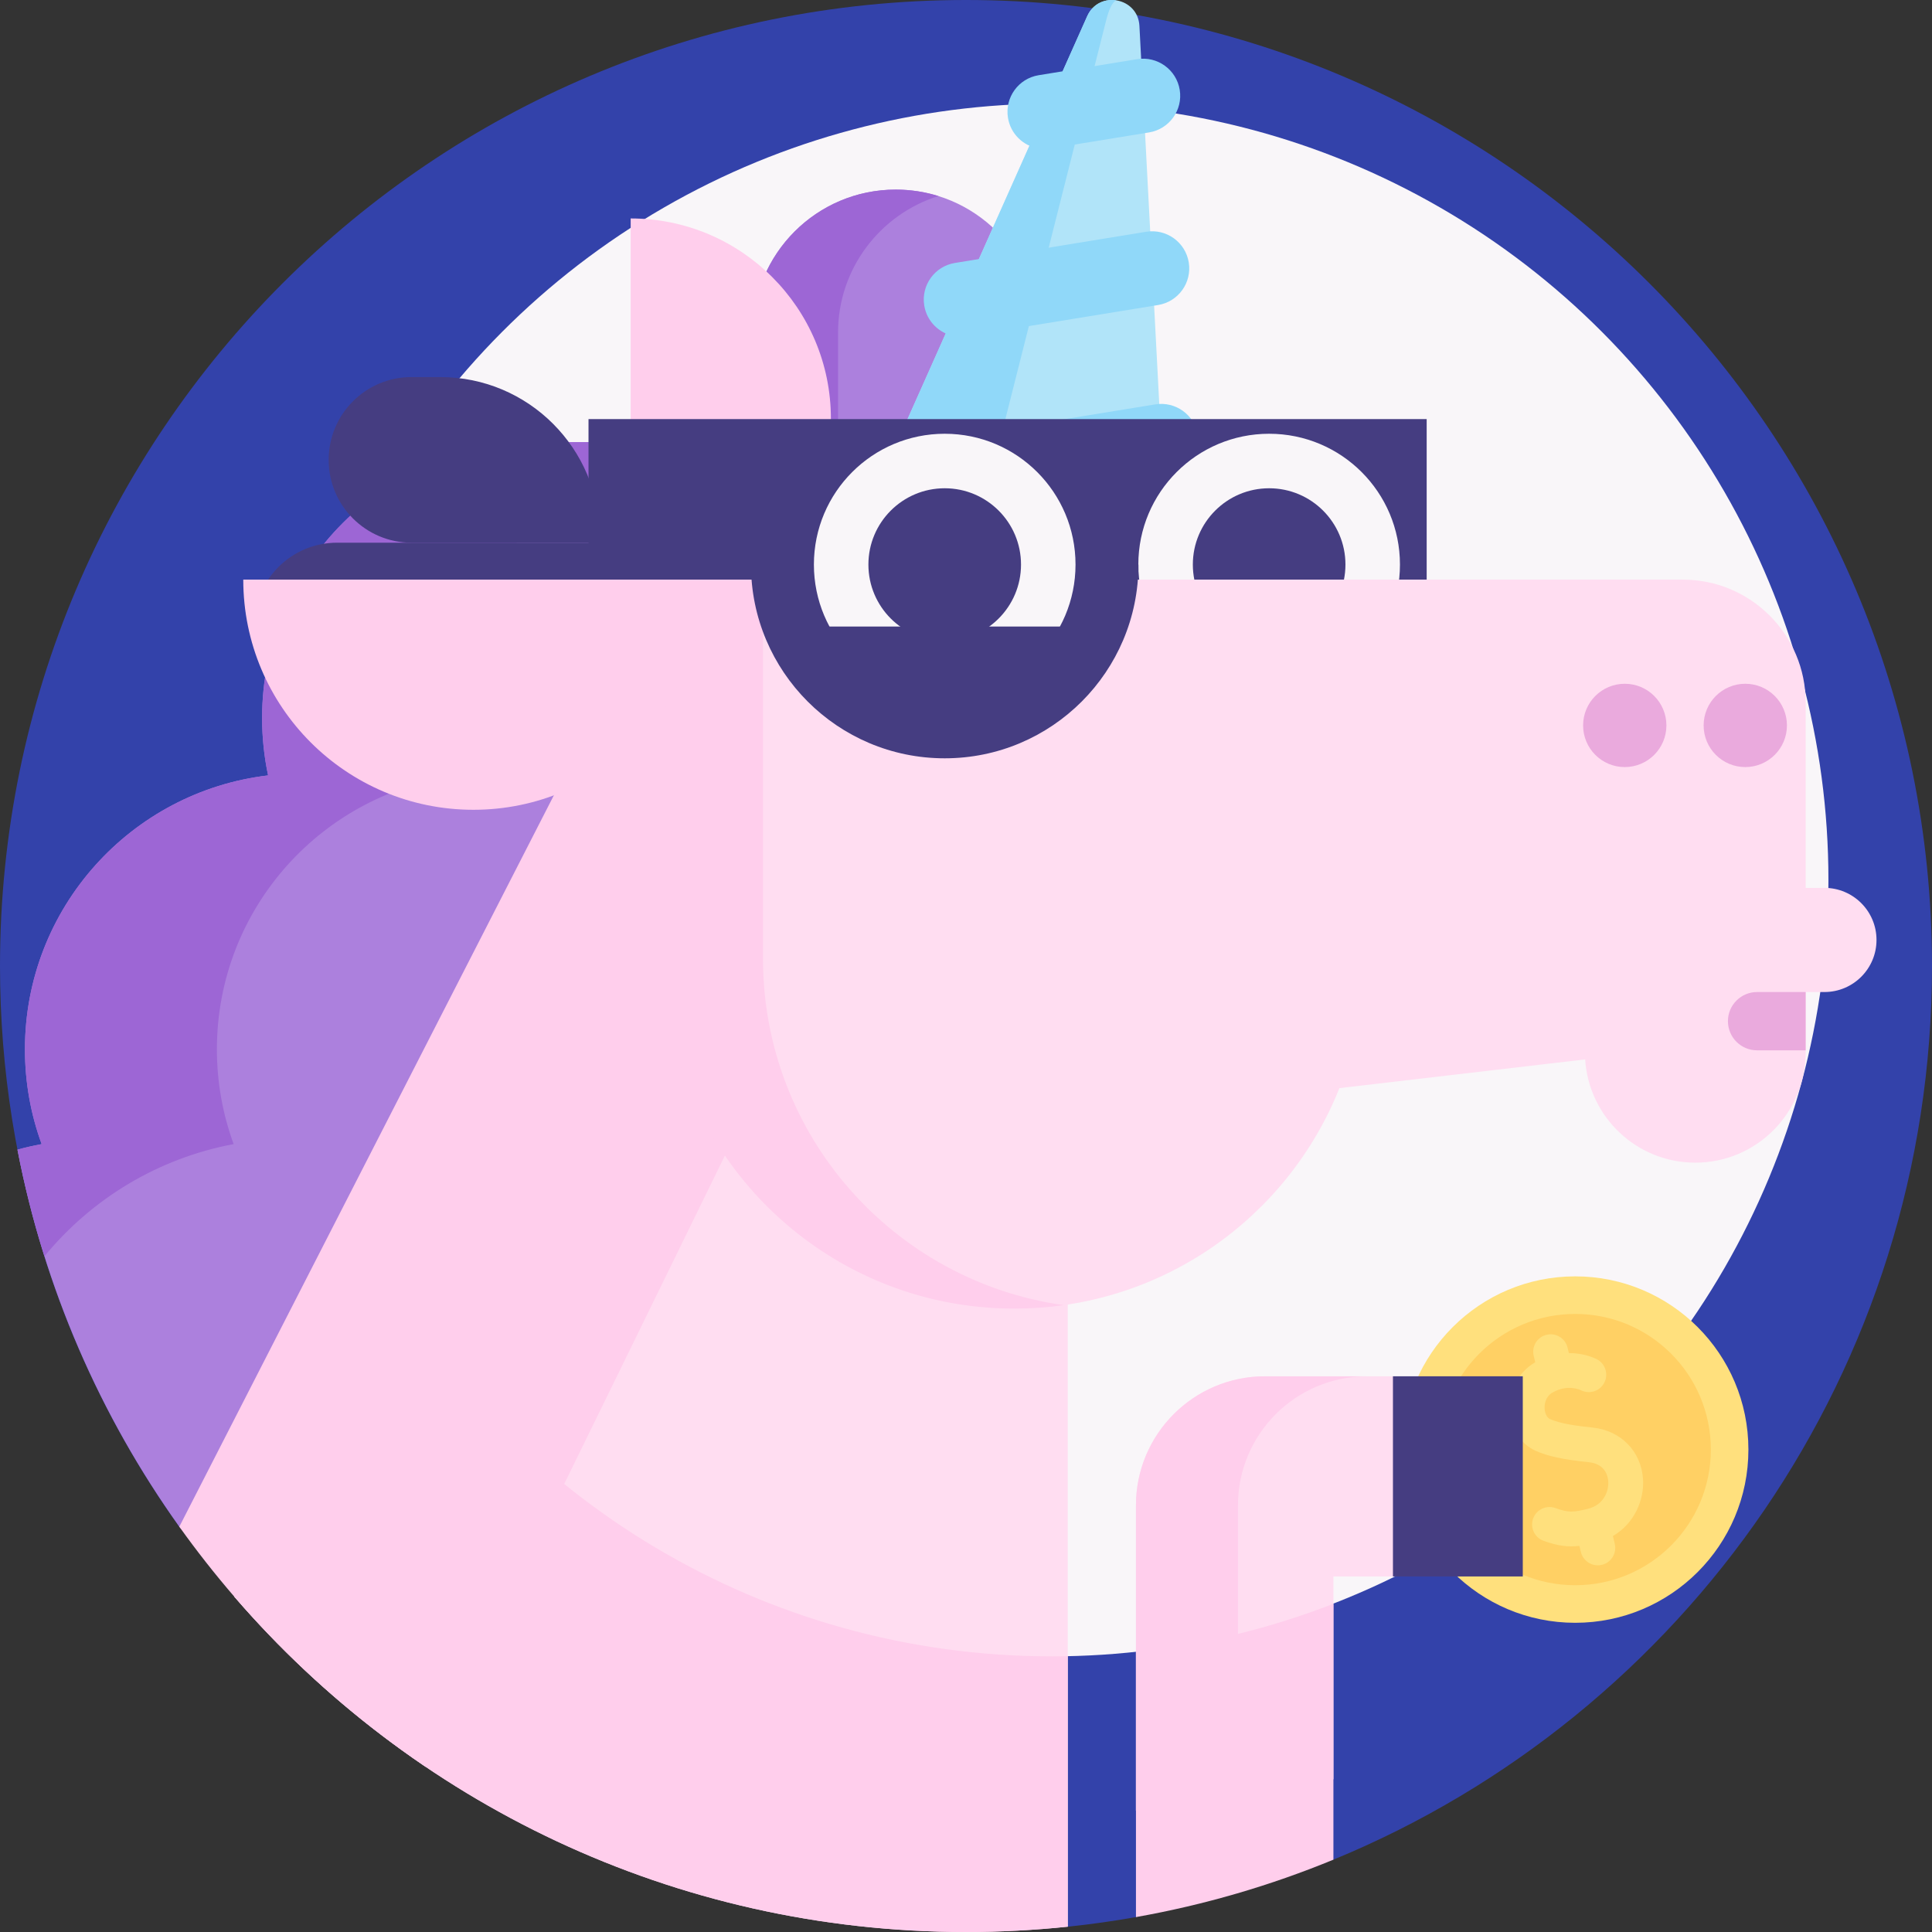 <svg id="fi_3445925" enable-background="new 0 0 512 512" height="512" viewBox="0 0 512 512"
  width="512" xmlns="http://www.w3.org/2000/svg">
  <rect x="0" y="0" width="512" height="512" fill="#333333" stroke="none"/>
  <g>
    <path
      d="m512 256c0 106.91-65.54 198.51-158.63 236.83-8.315 3.425-16.565-18.541-25.297-15.996-8.731 2.545-17.943 29.6-27.033 31.215-5.954 1.059-11.98 1.911-18.069 2.548-8.863.928-17.86-61.672-26.971-61.672-85.978 0-130.947-5.655-208.483-44.334-29.916-41.895-47.517-93.189-47.517-148.591 0-141.38 114.62-256 256-256s256 114.62 256 256z"
      fill="#3342aa"></path>
    <circle cx="278.801" cy="233.199" fill="#f9f6f9" r="205.751"></circle>
    <g>
      <path
        d="m237.389 50.243c-20.937 0-37.91 16.973-37.91 37.91v45.891h75.819v-45.891c.001-20.937-16.972-37.91-37.909-37.91z"
        fill="#ac80dd"></path>
      <path
        d="m248.7 51.953c-15.42 4.82-26.61 19.21-26.61 36.2v45.89h-22.61v-45.89c0-20.93 16.97-37.91 37.91-37.91 3.94 0 7.73.6 11.31 1.71z"
        fill="#9d66d5"></path>
      <g>
        <path
          d="m310.314 165.988-8.354-159.122c-.399-7.595-10.742-9.515-13.839-2.568l-64.895 145.528z"
          fill="#b1e4f9"></path>
        <g fill="#90d8f9">
          <path
            d="m296.05.128c-.812-.151-1.962 1.517-2.869 5.11l-38.043 150.511-31.912-5.923 64.888-145.529c1.551-3.473 4.919-4.729 7.936-4.169z"></path>
          <path
            d="m230.655 138.815c-3.965-.736-7.227-3.882-7.913-8.091-.873-5.361 2.765-10.415 8.126-11.289l75.286-12.269c5.363-.874 10.415 2.765 11.289 8.126s-2.765 10.415-8.126 11.289l-75.286 12.269c-1.152.187-2.29.166-3.376-.035z"></path>
          <path
            d="m252.849 89.065c-3.964-.736-7.226-3.882-7.912-8.09-.874-5.361 2.763-10.416 8.124-11.29l50.684-8.266c5.36-.874 10.415 2.763 11.29 8.124.874 5.361-2.763 10.416-8.124 11.29l-50.684 8.266c-1.153.188-2.292.167-3.378-.034z"></path>
          <path
            d="m275.034 39.312c-3.965-.736-7.227-3.883-7.913-8.092-.873-5.361 2.765-10.415 8.126-11.288l26.104-4.252c5.36-.875 10.415 2.765 11.288 8.126s-2.765 10.415-8.126 11.288l-26.104 4.252c-1.152.188-2.29.167-3.375-.034z"></path>
        </g>
      </g>
      <path d="m167.134 57.892c29.306 0 53.064 23.758 53.064 53.064s-23.758 53.064-53.064 53.064z"
        fill="#ffceec"></path>
      <path
        d="m266.48 184.59h-51.03c.14 1.88.24 3.78.24 5.69 0 37.45-28.15 68.3-64.44 72.59 1.04 4.91 1.59 9.99 1.59 15.21 0 32.48-21.2 60.01-50.51 69.53 6.13 11.76 9.61 25.12 9.61 39.29 0 23.83 17.652 18.248 1.882 33.698-8.64-7.64-15.878-5.7-23.408-14.43-5.13-5.95-38.314 4.832-42.894-1.578-20.93-29.31-35.83-63.22-42.89-99.92 2.1-.58 4.24-1.07 6.41-1.47-2.87-7.83-4.43-16.3-4.43-25.12 0-37.45 28.15-68.3 64.44-72.59-1.04-4.91-1.59-9.99-1.59-15.21 0-40.38 32.73-73.11 73.11-73.11h92.08c17.58 0 31.83 14.25 31.83 31.82z"
        fill="#ac80dd"></path>
      <path
        d="m120.33 190.28c0 5.22.56 10.3 1.6 15.21-36.29 4.29-64.45 35.14-64.45 72.59 0 8.82 1.57 17.29 4.44 25.12-20.08 3.75-37.68 14.54-50.14 29.72-2.91-9.2-5.3-18.63-7.15-28.25 2.1-.58 4.24-1.07 6.41-1.47-2.87-7.83-4.43-16.3-4.43-25.12 0-37.45 28.15-68.3 64.44-72.59-1.04-4.91-1.59-9.99-1.59-15.21 0-40.38 32.73-73.11 73.11-73.11h50.88c-40.38 0-73.12 32.73-73.12 73.11z"
        fill="#9d66d5"></path>
      <path d="m155.961 111.064h222.124v51.854h-222.124z" fill="#453d81"></path>
      <circle cx="336.336" cy="149.616" fill="#f9f6f9" r="34.667"></circle>
      <circle cx="336.336" cy="149.616" fill="#453d81" r="20.221"></circle>
      <path
        d="m497.292 249.098c0 7.62-6.18 13.8-13.8 13.8h-4.97v15.96c0 8.08-3.28 15.39-8.57 20.69s-12.61 8.57-20.68 8.57c-15.52 0-28.21-12.09-29.19-27.36l-65.13 7.61c-6.82 17.12-18.59 31.72-33.54 42.05s-33.09 16.38-52.64 16.38c-51.21 0-92.73-41.52-92.73-92.73v-100.46h269.92c17.98 0 32.56 14.58 32.56 32.56v49.13h4.97c7.62 0 13.8 6.18 13.8 13.8z"
        fill="#ffddf1"></path>
      <path
        d="m282.97 304.03v206.56c-8.86.93-17.86 1.41-26.97 1.41-77.51 0-146.97-34.45-193.91-88.87l113.96-269.52z"
        fill="#ffddf1"></path>
      <path
        d="m282.97 438.9v71.69c-8.86.93-17.86 1.41-26.97 1.41-77.51 0-146.97-34.45-193.91-88.87l37.52-88.74c35.33 62.43 102.34 104.56 179.19 104.56 1.39 0 2.78-.01 4.17-.05z"
        fill="#ffceec"></path>
      <path
        d="m197.67 294.87-84.84 173.38c-18.85-12.75-35.92-27.94-50.74-45.12-5.13-5.95-9.99-12.13-14.57-18.54l128.53-250.98 18.48 26z"
        fill="#ffceec"></path>
      <path
        d="m430.578 203.283c-6.097 0-11.039-4.942-11.039-11.039 0-6.097 4.942-11.039 11.039-11.039 6.097 0 11.039 4.942 11.039 11.039 0 6.097-4.942 11.039-11.039 11.039z"
        fill="#eaaadd"></path>
      <path
        d="m462.52 203.283c-6.097 0-11.039-4.942-11.039-11.039 0-6.097 4.942-11.039 11.039-11.039 6.097 0 11.039 4.942 11.039 11.039 0 6.097-4.943 11.039-11.039 11.039z"
        fill="#eaaadd"></path>
      <path
        d="m281.882 345.876c-4.28.61-8.66.92-13.11.92-51.21 0-92.73-41.52-92.73-92.73v-100.46h26.16v100.46c0 46.78 34.65 85.47 79.68 91.81z"
        fill="#ffceec"></path>
      <path
        d="m478.522 262.898v15.45h-12.871c-2.13 0-4.07-.86-5.47-2.26s-2.26-3.34-2.26-5.47c0-4.26 3.46-7.72 7.73-7.72z"
        fill="#eaaadd"></path>
      <g fill="#453d81">
        <path
          d="m109.051 143.82h49.881v-1.65c0-23.331-18.914-42.245-42.245-42.245h-7.636c-12.121 0-21.948 9.826-21.948 21.948 0 12.12 9.826 21.947 21.948 21.947z"></path>
        <path
          d="m89.332 143.82h69.6v1.65c0 23.331-18.914 42.245-42.245 42.245h-27.355c-12.121 0-21.948-9.826-21.948-21.948 0-12.121 9.827-21.947 21.948-21.947z"></path>
        <path d="m199.015 149.616c0 28.356 22.987 51.344 51.344 51.344s51.344-22.987 51.344-51.344"></path>
      </g>
      <circle cx="250.358" cy="149.616" fill="#f9f6f9" r="34.667"></circle>
      <circle cx="250.358" cy="149.616" fill="#453d81" r="20.221"></circle>
      <path d="m285.858 166.045h-67.839v20.015l61.966 2.681z" fill="#453d81"></path>
      <path d="m64.468 153.606c0 33.687 27.309 60.996 60.996 60.996s60.996-27.309 60.996-60.996z"
        fill="#ffceec"></path>
    </g>
    <g>
      <circle cx="417.442" cy="384.154" fill="#ffe07d" r="45.904"></circle>
      <circle cx="417.442" cy="384.154" fill="#ffd064" r="35.948"></circle>
      <path
        d="m422.047 378.323c-4.065-.423-8.589-1.024-11.324-2.275-.764-.35-1.323-1.479-1.389-2.81-.034-.677.014-2.977 2.049-4.166 3.954-2.308 7.265-.801 7.63-.621 2.286 1.126 5.055.186 6.181-2.102 1.126-2.287.186-5.055-2.102-6.181-.786-.388-3.56-1.601-7.326-1.592l-.345-1.433c-.596-2.479-3.089-4.005-5.568-3.409s-4.005 3.089-3.409 5.568l.415 1.724c-.044.025-.088.048-.132.073-4.341 2.536-6.875 7.363-6.614 12.598.241 4.828 2.835 8.946 6.77 10.746 3.184 1.457 7.301 2.344 14.209 3.063 4.325.45 5.014 3.687 5.11 5.058.196 2.815-1.376 6.286-5.293 7.256-4.012.995-5.197 1.086-8.716-.172-2.401-.858-5.043.393-5.901 2.794s.393 5.043 2.793 5.901c3.804 1.359 6.472 1.681 9.478 1.33l.389 1.616c.596 2.479 3.089 4.005 5.568 3.409s4.005-3.089 3.409-5.568l-.498-2.069c5.719-3.302 8.366-9.622 7.982-15.138-.514-7.356-5.885-12.821-13.366-13.6z"
        fill="#ffe07d"></path>
    </g>
    <path
      d="m369.145 364.73 25.086 17.688-25.086 35.357h-15.775v53.735c-16.868 4.398-34.361 7.232-52.329 8.342v-80.907c0-18.895 15.316-34.211 34.222-34.211z"
      fill="#ffddf1"></path>
    <path
      d="m353.37 425.02v67.81c-16.63 6.85-34.15 11.99-52.33 15.22v-70.29c18.26-1.96 35.81-6.32 52.33-12.74z"
      fill="#ffceec"></path>
    <path
      d="m362.295 364.734c-18.895 0-34.222 15.316-34.222 34.211v77.889c-8.881 1.444-17.892 2.458-27.032 3.018v-80.907c0-18.895 15.316-34.211 34.211-34.211z"
      fill="#ffceec"></path>
    <path d="m369.145 364.73h34.409v53.047h-34.409z" fill="#453d81"></path>
  </g>
</svg>